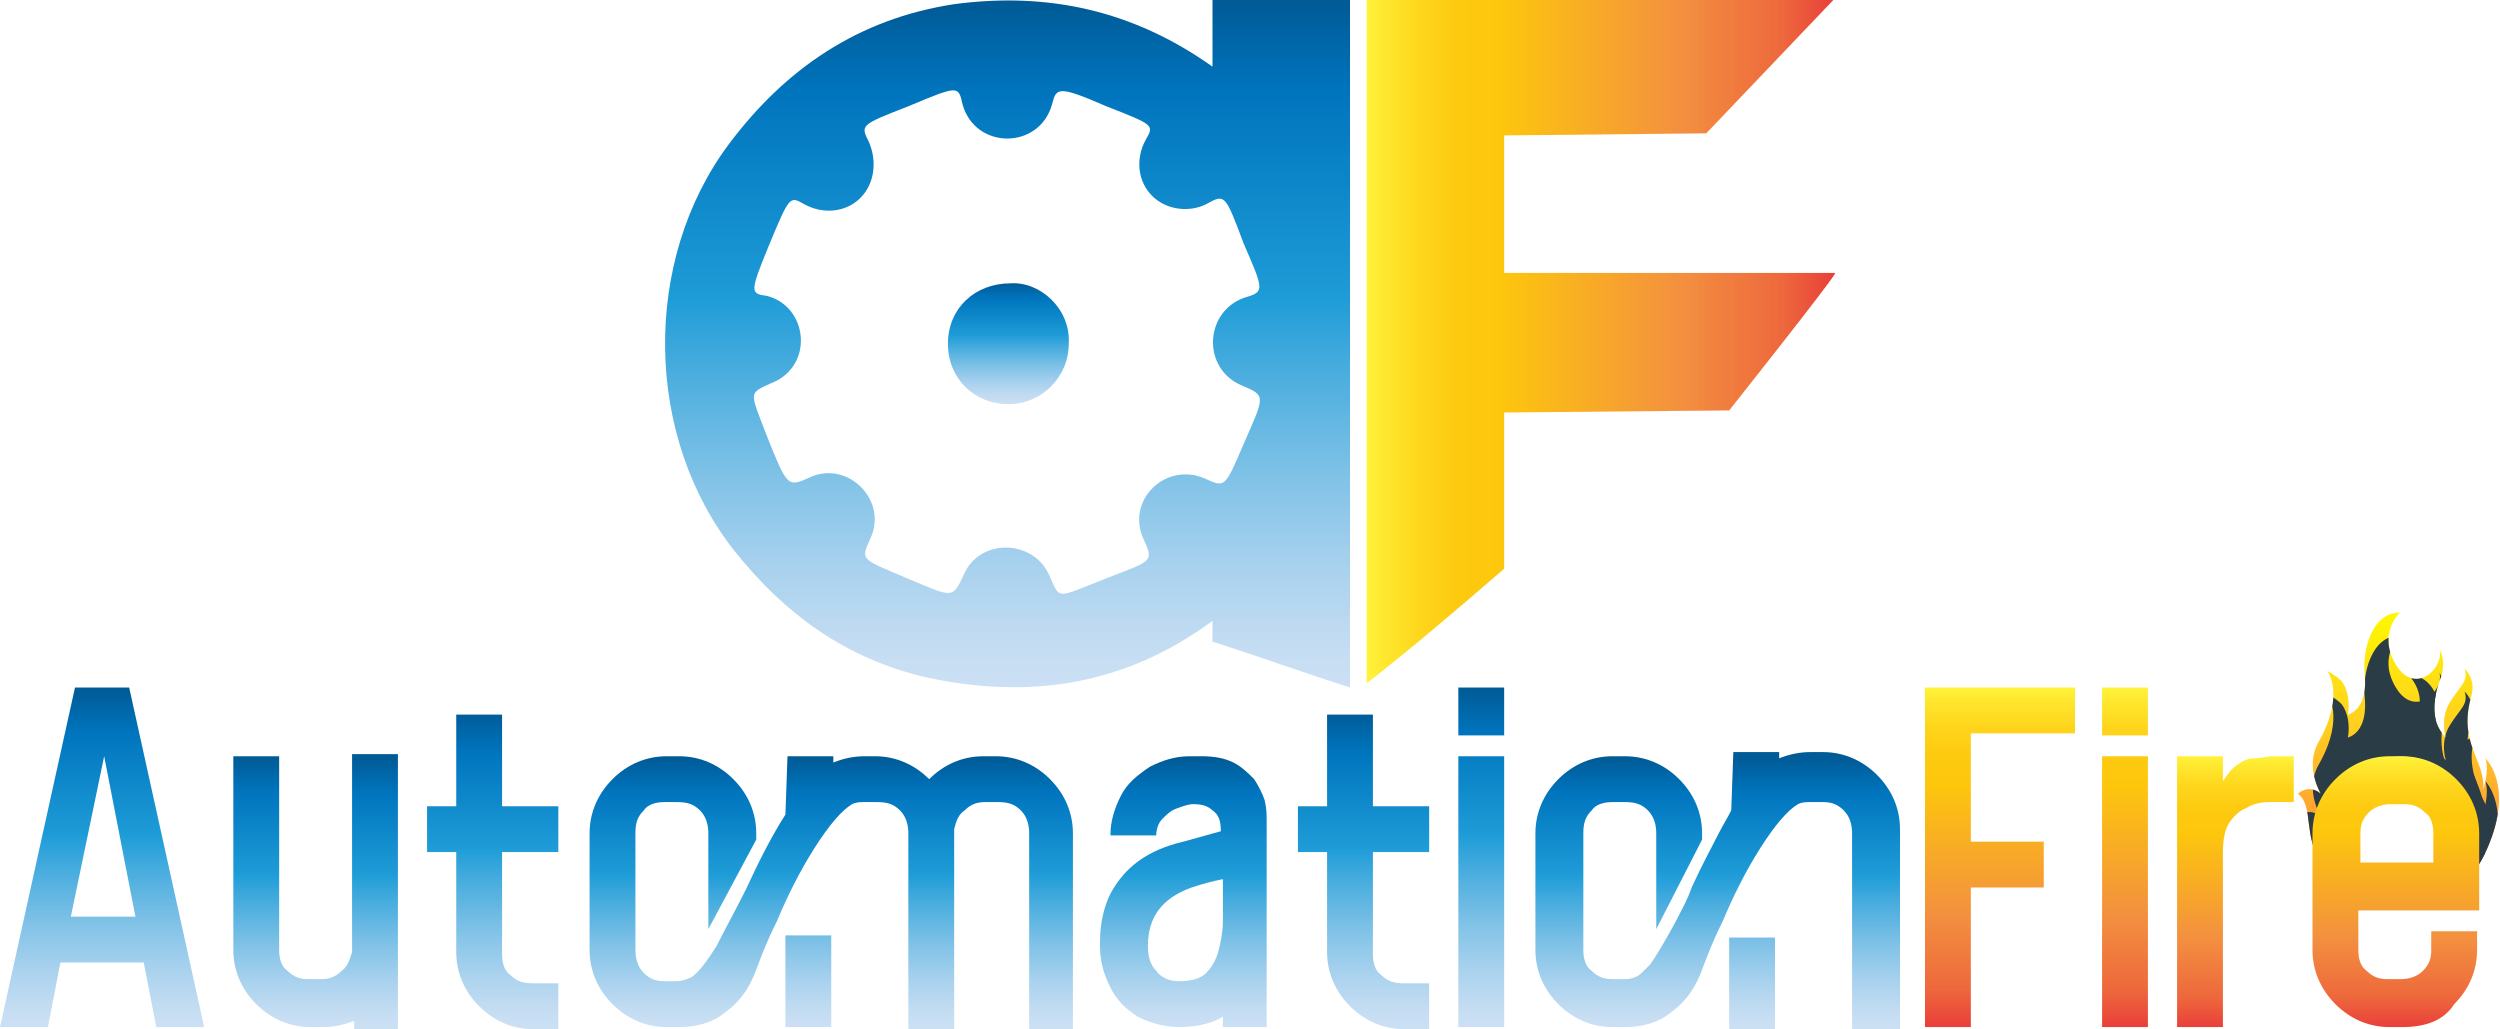 <?xml version="1.0" encoding="utf-8"?>
<!-- Generator: Adobe Illustrator 24.0.0, SVG Export Plug-In . SVG Version: 6.00 Build 0)  -->
<svg version="1.1" id="Layer_1" xmlns="http://www.w3.org/2000/svg" xmlns:xlink="http://www.w3.org/1999/xlink" x="0px" y="0px"
	 viewBox="0 0 120 49.4" style="enable-background:new 0 0 120 49.4;" xml:space="preserve">
<style type="text/css">
	.st0{fill:url(#XMLID_2_);}
	.st1{fill:url(#XMLID_3_);}
	.st2{fill:url(#XMLID_4_);}
	.st3{fill:url(#XMLID_5_);}
	.st4{clip-path:url(#XMLID_6_);}
	.st5{fill:#2A3C46;}
	.st6{fill:url(#XMLID_7_);}
	.st7{fill:url(#XMLID_8_);}
	.st8{fill:url(#XMLID_9_);}
	.st9{fill:url(#XMLID_10_);}
	.st10{fill:url(#XMLID_11_);}
	.st11{fill:url(#XMLID_12_);}
	.st12{fill:url(#XMLID_13_);}
	.st13{fill:url(#XMLID_14_);}
	.st14{fill:url(#XMLID_15_);}
	.st15{fill:url(#XMLID_16_);}
	.st16{fill:url(#XMLID_17_);}
	.st17{fill:url(#XMLID_18_);}
</style>
<g id="XMLID_831_">
	<g id="XMLID_828_">
		<linearGradient id="XMLID_2_" gradientUnits="userSpaceOnUse" x1="65.62" y1="16.463" x2="88.105" y2="16.463">
			<stop  offset="0" style="stop-color:#FFF33B"/>
			<stop  offset="4.010540e-02" style="stop-color:#FEE72E"/>
			<stop  offset="0.117" style="stop-color:#FED51B"/>
			<stop  offset="0.196" style="stop-color:#FDCA10"/>
			<stop  offset="0.281" style="stop-color:#FDC70C"/>
			<stop  offset="0.668" style="stop-color:#F3903F"/>
			<stop  offset="0.888" style="stop-color:#ED683C"/>
			<stop  offset="1" style="stop-color:#E93E3A"/>
		</linearGradient>
		<path id="XMLID_960_" class="st0" d="M72.2,27.3c-2.2,1.9-4.3,3.7-6.6,5.5c0-11,0-21.9,0-32.8c5.8,0,21.4,0,22.4,0
			c0,0-6.1,6.4-6.1,6.4s-9.5,0.1-9.7,0.1c0,2.2,0,4.3,0,6.6c5.3,0,10.6,0,15.9,0C88,13.4,83,19.7,83,19.7s-10.6,0.1-10.8,0.1
			C72.2,22.3,72.2,24.8,72.2,27.3z"/>
		<g id="XMLID_823_">
			<linearGradient id="XMLID_3_" gradientUnits="userSpaceOnUse" x1="48.373" y1="19.419" x2="48.373" y2="13.542">
				<stop  offset="0" style="stop-color:#CCE0F4"/>
				<stop  offset="6.405089e-02" style="stop-color:#C3DCF2"/>
				<stop  offset="0.171" style="stop-color:#A9D2EE"/>
				<stop  offset="0.307" style="stop-color:#80C2E7"/>
				<stop  offset="0.465" style="stop-color:#47ACDE"/>
				<stop  offset="0.567" style="stop-color:#1E9CD7"/>
				<stop  offset="0.865" style="stop-color:#0075BE"/>
				<stop  offset="0.994" style="stop-color:#005B97"/>
			</linearGradient>
			<path id="XMLID_937_" class="st1" d="M51.3,16.5c0,1.6-1.3,2.9-2.9,2.9c-1.6,0-2.9-1.2-2.9-2.9c0-1.7,1.3-2.9,3-2.9
				C49.9,13.5,51.4,14.8,51.3,16.5z"/>
			<linearGradient id="XMLID_4_" gradientUnits="userSpaceOnUse" x1="48.345" y1="32.996" x2="48.345" y2="-9.094947e-13">
				<stop  offset="0" style="stop-color:#CCE0F4"/>
				<stop  offset="6.405089e-02" style="stop-color:#C3DCF2"/>
				<stop  offset="0.171" style="stop-color:#A9D2EE"/>
				<stop  offset="0.307" style="stop-color:#80C2E7"/>
				<stop  offset="0.465" style="stop-color:#47ACDE"/>
				<stop  offset="0.567" style="stop-color:#1E9CD7"/>
				<stop  offset="0.865" style="stop-color:#0075BE"/>
				<stop  offset="0.994" style="stop-color:#005B97"/>
			</linearGradient>
			<path id="XMLID_840_" class="st2" d="M58.2,0c0,1.1,0,2.1,0,3.2c-3.8-2.7-7.9-3.6-12.4-3c-4.6,0.7-8.1,3.1-10.8,6.7
				c-4.2,5.6-4.1,14.1,0.3,19.6c2.4,3,5.3,5.1,9.1,6c5,1.1,9.6,0.4,13.8-2.7c0,0.3,0,0.6,0,1c2.2,0.7,4.4,1.5,6.6,2.2
				c0-11,0-21.9,0-33C62.7,0,60.5,0,58.2,0z M59.6,18.5c1.2,0.5,1.1,0.5,0.1,2.8c-0.9,2.1-0.9,2.1-1.8,1.7c-1.9-0.9-3.9,1-3,2.9
				c0.5,1.1,0.4,1-1.9,1.9c-2.3,0.9-2.1,1-2.6-0.1c-0.7-1.8-3.3-1.9-4.1-0.2c-0.6,1.3-0.5,1.2-2.9,0.2c-2.1-0.9-2.1-0.8-1.6-1.9
				c0.8-1.8-1.1-3.7-2.9-2.9c-1.1,0.5-1.1,0.5-2.1-2c-0.8-2.1-0.9-2,0.2-2.5c2.1-0.8,1.8-3.7-0.2-4.2C36,14.1,36,14,36.9,11.8
				c1-2.4,1-2.4,1.7-2c0.9,0.5,2,0.4,2.7-0.3c0.7-0.7,0.8-1.8,0.4-2.7C41.3,6,41.3,6,43.6,5.1c2.4-1,2.4-1,2.6-0.1
				c0.6,2.2,3.7,2.2,4.3,0c0.2-0.8,0.3-0.9,2.6,0.1C55.4,6,55.4,6,55,6.7c-0.5,0.9-0.4,2,0.3,2.7c0.7,0.7,1.8,0.8,2.6,0.4
				c0.9-0.5,0.9-0.5,1.8,1.9c1,2.3,1,2.3,0,2.6C57.8,15,57.7,17.7,59.6,18.5z"/>
		</g>
	</g>
	<g id="XMLID_827_">
		<g id="XMLID_889_">
			<g id="XMLID_897_">
				<linearGradient id="XMLID_5_" gradientUnits="userSpaceOnUse" x1="115.181" y1="43.31" x2="115.181" y2="29.282">
					<stop  offset="0" style="stop-color:#FF7543"/>
					<stop  offset="0.607" style="stop-color:#FFD01F"/>
					<stop  offset="1" style="stop-color:#FFF900"/>
				</linearGradient>
				<path id="XMLID_898_" class="st3" d="M119.3,36.4c0.2,0.6-0.1,1.5-0.1,1.5c0.1-1.4-1.2-2.2-0.6-4.4c0.3-0.9-0.3-1.4-0.3-1.4
					c0.2,0.6-0.2,0.8-0.7,1.6s-0.2,1.7-0.2,1.7c-0.9-0.9-0.5-2.2-0.2-3c0.2-0.8-0.1-1.2-0.1-1.2c0.2,0.9-1.2,2.2-2.1,0.7
					c-0.9-1.5,0.2-2.5,0.2-2.5c-1.4,0-1.8,1.9-1.7,2.9c0.2,1.8-0.8,2-0.8,2c0.1-0.6,0-1.2-0.3-1.6c-0.3-0.3-0.7-0.5-0.7-0.5
					s0.9,1.1-0.4,3.4c-0.7,1.2,0.1,2.5,0.1,2.5c-0.6-0.5-1.1,0-1.1,0c0.8,0.6,0.2,2.1,1.2,3.4c0.6,0.8,1.2,1.2,1.8,1.5
					c-1-0.6-1.7-1.8-1.7-3.1c0-2,1.6-3.6,3.6-3.6s3.6,1.6,3.6,3.6c0,1.3-0.7,2.5-1.8,3.1c1.5-0.5,2.1-1.6,2.4-2.3
					C120.7,37.7,119.3,36.4,119.3,36.4z"/>
			</g>
			<g id="XMLID_890_">
				<defs>
					<path id="XMLID_892_" d="M119.3,36.4c0.2,0.6-0.1,1.5-0.1,1.5c0.1-1.4-1.2-2.2-0.6-4.4c0.3-0.9-0.3-1.4-0.3-1.4
						c0.2,0.6-0.2,0.8-0.7,1.6s-0.2,1.7-0.2,1.7c-0.9-0.9-0.5-2.2-0.2-3c0.2-0.8-0.1-1.2-0.1-1.2c0.2,0.9-1.2,2.2-2.1,0.7
						c-0.9-1.5,0.2-2.5,0.2-2.5c-1.4,0-1.8,1.9-1.7,2.9c0.2,1.8-0.8,2-0.8,2c0.1-0.6,0-1.2-0.3-1.6c-0.3-0.3-0.7-0.5-0.7-0.5
						s0.9,1.1-0.4,3.4c-0.7,1.2,0.1,2.5,0.1,2.5c-0.6-0.5-1.1,0-1.1,0c0.8,0.6,0.2,2.1,1.2,3.4c0.6,0.8,1.2,1.2,1.8,1.5
						c-1-0.6-1.7-1.8-1.7-3.1c0-2,1.6-3.6,3.6-3.6s3.6,1.6,3.6,3.6c0,1.3-0.7,2.5-1.8,3.1c1.5-0.5,2.1-1.6,2.4-2.3
						C120.7,37.7,119.3,36.4,119.3,36.4z"/>
				</defs>
				<clipPath id="XMLID_6_">
					<use xlink:href="#XMLID_892_"  style="overflow:visible;"/>
				</clipPath>
				<g id="XMLID_895_" class="st4">
					<path id="XMLID_896_" class="st5" d="M119.3,37.5c0.2,0.6-0.1,1.5-0.1,1.5c0.1-1.4-1.2-2.2-0.6-4.4c0.3-0.9-0.3-1.4-0.3-1.4
						c0.2,0.6-0.2,0.8-0.7,1.6s-0.2,1.7-0.2,1.7c-0.9-0.9-0.5-2.2-0.2-3c0.2-0.8-0.1-1.2-0.1-1.2c0.2,0.9-1.2,2.2-2.1,0.7
						c-0.9-1.5,0.2-2.5,0.2-2.5c-1.4,0-1.8,1.9-1.7,2.9c0.2,1.8-0.8,2-0.8,2c0.1-0.6,0-1.2-0.3-1.6c-0.3-0.3-0.7-0.5-0.7-0.5
						s0.9,1.1-0.4,3.4c-0.7,1.2,0.1,2.5,0.1,2.5c-0.6-0.5-1.1,0-1.1,0c0.8,0.6,0.2,2.1,1.2,3.4c0.6,0.8,1.2,1.2,1.8,1.5
						c-1-0.6-1.7-1.8-1.7-3.1c0-2,1.6-3.6,3.6-3.6s3.6,1.6,3.6,3.6c0,1.3-0.7,2.5-1.8,3.1c1.5-0.5,2.1-1.6,2.4-2.3
						C120.6,38.8,119.3,37.5,119.3,37.5z"/>
				</g>
				<g id="XMLID_893_" class="st4">
					<path id="XMLID_894_" class="st5" d="M111.6,39.4c-0.2,0.6,0.1,1.4,0.1,1.4c-0.1-1.4,1.2-2.1,0.6-4.3c-0.2-0.9,0.3-1.4,0.3-1.4
						c-0.1,0.6,0.2,0.8,0.7,1.6c0.5,0.8,0.2,1.6,0.2,1.6c0.8-0.9,0.5-2.2,0.2-2.9s0.1-1.2,0.1-1.2c-0.1,0.9,1.1,2.1,2,0.6
						c0.9-1.4-0.2-2.4-0.2-2.4c1.4,0,1.7,1.8,1.6,2.8c-0.1,1.7,0.7,2,0.7,2c-0.1-0.6,0-1.2,0.3-1.5c0.3-0.3,0.7-0.4,0.7-0.4
						s-0.8,1,0.4,3.3c0.7,1.2-0.1,2.4-0.1,2.4c0.6-0.4,1.1,0,1.1,0c-0.8,0.6-0.2,2-1.2,3.3c-0.5,0.8-1.2,1.2-1.8,1.4
						c1-0.6-4.7-0.5-3.7,0.1c-1.4-0.5-2.1-1.6-2.3-2.3C110.3,40.7,111.6,39.4,111.6,39.4z"/>
				</g>
			</g>
		</g>
		<g id="XMLID_854_">
			<g id="XMLID_852_">
				<linearGradient id="XMLID_7_" gradientUnits="userSpaceOnUse" x1="4.914" y1="49.321" x2="4.914" y2="33.007">
					<stop  offset="0" style="stop-color:#CCE0F4"/>
					<stop  offset="6.405089e-02" style="stop-color:#C3DCF2"/>
					<stop  offset="0.171" style="stop-color:#A9D2EE"/>
					<stop  offset="0.307" style="stop-color:#80C2E7"/>
					<stop  offset="0.465" style="stop-color:#47ACDE"/>
					<stop  offset="0.567" style="stop-color:#1E9CD7"/>
					<stop  offset="0.865" style="stop-color:#0075BE"/>
					<stop  offset="0.994" style="stop-color:#005B97"/>
				</linearGradient>
				<path id="XMLID_856_" class="st6" d="M9.8,49.3H7.5l-0.6-3.1h-4l-0.6,3.1H0L3.6,33h2.6L9.8,49.3z M6.5,44l-1.5-7.7L3.4,44H6.5z"
					/>
				<linearGradient id="XMLID_8_" gradientUnits="userSpaceOnUse" x1="15.196" y1="49.354" x2="15.196" y2="36.294">
					<stop  offset="0" style="stop-color:#CCE0F4"/>
					<stop  offset="6.405089e-02" style="stop-color:#C3DCF2"/>
					<stop  offset="0.171" style="stop-color:#A9D2EE"/>
					<stop  offset="0.307" style="stop-color:#80C2E7"/>
					<stop  offset="0.465" style="stop-color:#47ACDE"/>
					<stop  offset="0.567" style="stop-color:#1E9CD7"/>
					<stop  offset="0.865" style="stop-color:#0075BE"/>
					<stop  offset="0.994" style="stop-color:#005B97"/>
				</linearGradient>
				<path id="XMLID_859_" class="st7" d="M19.2,49.4H17V49c-0.5,0.2-1,0.3-1.5,0.3h-0.6c-1,0-1.9-0.4-2.6-1.1
					c-0.7-0.7-1.1-1.6-1.1-2.6l0-9.3h2.2v9.3c0,0.4,0.1,0.8,0.4,1c0.3,0.3,0.6,0.4,1,0.4h0.6c0.4,0,0.7-0.1,1-0.4
					c0.3-0.2,0.4-0.6,0.5-0.9v-9.5h2.2V49.4z"/>
				<linearGradient id="XMLID_9_" gradientUnits="userSpaceOnUse" x1="23.701" y1="49.354" x2="23.701" y2="34.092">
					<stop  offset="0" style="stop-color:#CCE0F4"/>
					<stop  offset="6.405089e-02" style="stop-color:#C3DCF2"/>
					<stop  offset="0.171" style="stop-color:#A9D2EE"/>
					<stop  offset="0.307" style="stop-color:#80C2E7"/>
					<stop  offset="0.465" style="stop-color:#47ACDE"/>
					<stop  offset="0.567" style="stop-color:#1E9CD7"/>
					<stop  offset="0.865" style="stop-color:#0075BE"/>
					<stop  offset="0.994" style="stop-color:#005B97"/>
				</linearGradient>
				<path id="XMLID_861_" class="st8" d="M26.8,49.4h-1.2c-1,0-1.9-0.4-2.6-1.1c-0.7-0.7-1.1-1.6-1.1-2.6v-4.8h-1.4v-2.2h1.4v-4.4
					h2.2v4.4h2.7v2.2h-2.7v4.9c0,0.4,0.1,0.8,0.4,1c0.3,0.3,0.6,0.4,1.1,0.4h1.2V49.4z"/>
				<linearGradient id="XMLID_10_" gradientUnits="userSpaceOnUse" x1="39.86" y1="49.354" x2="39.86" y2="36.283">
					<stop  offset="0" style="stop-color:#CCE0F4"/>
					<stop  offset="6.405089e-02" style="stop-color:#C3DCF2"/>
					<stop  offset="0.171" style="stop-color:#A9D2EE"/>
					<stop  offset="0.307" style="stop-color:#80C2E7"/>
					<stop  offset="0.465" style="stop-color:#47ACDE"/>
					<stop  offset="0.567" style="stop-color:#1E9CD7"/>
					<stop  offset="0.865" style="stop-color:#0075BE"/>
					<stop  offset="0.994" style="stop-color:#005B97"/>
				</linearGradient>
				<path id="XMLID_863_" class="st9" d="M51.6,49.4h-2.2V40c0-0.4-0.1-0.8-0.4-1.1c-0.3-0.3-0.6-0.4-1.1-0.4h-0.6
					c-0.4,0-0.7,0.1-1,0.4c-0.3,0.2-0.4,0.5-0.5,0.9c0,0,0,0.1,0,0.1c0,0,0,3.2,0,9.5h-2.2V40c0-0.4-0.1-0.8-0.4-1.1
					c-0.3-0.3-0.6-0.4-1.1-0.4h-0.6c-0.2,0-0.4,0-0.6,0.1c-0.5,0.3-1.1,1-1.8,2.1c-0.7,1.1-1.3,2.3-1.8,3.5
					c-0.6,1.2-0.9,2.1-1.1,2.6c-0.3,0.7-0.7,1.3-1.4,1.8c-0.6,0.5-1.4,0.7-2.2,0.7h-0.6c-1,0-1.9-0.4-2.6-1.1
					c-0.7-0.7-1.1-1.6-1.1-2.6V40c0-1,0.4-1.9,1.1-2.6c0.7-0.7,1.6-1.1,2.6-1.1h0.6c1,0,1.9,0.4,2.6,1.1c0.7,0.7,1.1,1.6,1.1,2.6
					l0,0.3L34,44.6V40c0-0.4-0.1-0.8-0.4-1.1c-0.3-0.3-0.6-0.4-1.1-0.4h-0.6c-0.4,0-0.8,0.1-1,0.4c-0.3,0.3-0.4,0.6-0.4,1.1v5.6
					c0,0.4,0.1,0.8,0.4,1.1c0.3,0.3,0.6,0.4,1,0.4h0.6c0.2,0,0.5-0.1,0.7-0.2c0.3-0.2,0.7-0.7,1.2-1.5c0.4-0.8,0.9-1.7,1.4-2.7
					c0.6-1.3,1.2-2.5,1.9-3.6l0.1-2.8h2.2v0.3c0.5-0.2,1-0.3,1.5-0.3H42c1,0,1.9,0.4,2.6,1.1c0.7-0.7,1.6-1.1,2.6-1.1h0.6
					c1,0,1.9,0.4,2.6,1.1c0.7,0.7,1.1,1.6,1.1,2.6V49.4z M39.9,49.3h-2.2l0-4.4h2.2L39.9,49.3z"/>
				<linearGradient id="XMLID_11_" gradientUnits="userSpaceOnUse" x1="56.892" y1="49.321" x2="56.892" y2="36.283">
					<stop  offset="0" style="stop-color:#CCE0F4"/>
					<stop  offset="6.405089e-02" style="stop-color:#C3DCF2"/>
					<stop  offset="0.171" style="stop-color:#A9D2EE"/>
					<stop  offset="0.307" style="stop-color:#80C2E7"/>
					<stop  offset="0.465" style="stop-color:#47ACDE"/>
					<stop  offset="0.567" style="stop-color:#1E9CD7"/>
					<stop  offset="0.865" style="stop-color:#0075BE"/>
					<stop  offset="0.994" style="stop-color:#005B97"/>
				</linearGradient>
				<path id="XMLID_866_" class="st10" d="M60.9,49.3h-2.2v-0.5c-0.5,0.3-1.2,0.5-2.1,0.5c-0.7,0-1.4-0.2-2-0.5
					c-0.6-0.4-1-0.8-1.3-1.4c-0.3-0.6-0.5-1.2-0.5-2v-0.2c0-0.9,0.2-1.7,0.5-2.3c0.7-1.3,1.8-2.1,3.5-2.5l1.8-0.5
					c0-0.5-0.1-0.8-0.4-1c-0.2-0.2-0.5-0.3-0.9-0.3c-0.3,0-0.5,0.1-0.8,0.2c-0.3,0.1-0.5,0.3-0.7,0.5c-0.2,0.2-0.3,0.5-0.3,0.8h-2.2
					c0-0.7,0.2-1.3,0.5-1.9c0.3-0.6,0.8-1,1.4-1.4c0.6-0.3,1.2-0.5,1.9-0.5h0.6c0.6,0,1.1,0.1,1.5,0.3c0.4,0.2,0.7,0.5,1,0.8
					c0.2,0.3,0.4,0.7,0.5,1c0.1,0.4,0.1,0.7,0.1,1V49.3z M56.6,47.1c0.5,0,1-0.1,1.3-0.4c0.3-0.3,0.5-0.7,0.6-1.1
					c0.1-0.4,0.2-0.9,0.2-1.4v-2c-0.5,0.1-0.9,0.2-1.5,0.4c-1.4,0.5-2.1,1.4-2.1,2.8c0,0.5,0.1,0.9,0.4,1.2
					C55.7,46.9,56.1,47.1,56.6,47.1z"/>
				<linearGradient id="XMLID_12_" gradientUnits="userSpaceOnUse" x1="65.47" y1="49.354" x2="65.47" y2="34.092">
					<stop  offset="0" style="stop-color:#CCE0F4"/>
					<stop  offset="6.405089e-02" style="stop-color:#C3DCF2"/>
					<stop  offset="0.171" style="stop-color:#A9D2EE"/>
					<stop  offset="0.307" style="stop-color:#80C2E7"/>
					<stop  offset="0.465" style="stop-color:#47ACDE"/>
					<stop  offset="0.567" style="stop-color:#1E9CD7"/>
					<stop  offset="0.865" style="stop-color:#0075BE"/>
					<stop  offset="0.994" style="stop-color:#005B97"/>
				</linearGradient>
				<path id="XMLID_869_" class="st11" d="M68.6,49.4h-1.2c-1,0-1.9-0.4-2.6-1.1c-0.7-0.7-1.1-1.6-1.1-2.6v-4.8h-1.4v-2.2h1.4v-4.4
					h2.2v4.4h2.7v2.2h-2.7v4.9c0,0.4,0.1,0.8,0.4,1c0.3,0.3,0.6,0.4,1.1,0.4h1.2V49.4z"/>
			</g>
			<linearGradient id="XMLID_13_" gradientUnits="userSpaceOnUse" x1="71.059" y1="49.343" x2="71.059" y2="33.03">
				<stop  offset="0" style="stop-color:#CCE0F4"/>
				<stop  offset="6.405089e-02" style="stop-color:#C3DCF2"/>
				<stop  offset="0.171" style="stop-color:#A9D2EE"/>
				<stop  offset="0.307" style="stop-color:#80C2E7"/>
				<stop  offset="0.465" style="stop-color:#47ACDE"/>
				<stop  offset="0.567" style="stop-color:#1E9CD7"/>
				<stop  offset="0.865" style="stop-color:#0075BE"/>
				<stop  offset="0.994" style="stop-color:#005B97"/>
			</linearGradient>
			<path id="XMLID_871_" class="st12" d="M72.2,35.3h-2.2V33h2.2V35.3z M72.2,49.3h-2.2v-13h2.2V49.3z"/>
			<linearGradient id="XMLID_14_" gradientUnits="userSpaceOnUse" x1="82.303" y1="49.376" x2="82.303" y2="36.317">
				<stop  offset="0" style="stop-color:#CCE0F4"/>
				<stop  offset="6.405089e-02" style="stop-color:#C3DCF2"/>
				<stop  offset="0.171" style="stop-color:#A9D2EE"/>
				<stop  offset="0.307" style="stop-color:#80C2E7"/>
				<stop  offset="0.465" style="stop-color:#47ACDE"/>
				<stop  offset="0.567" style="stop-color:#1E9CD7"/>
				<stop  offset="0.865" style="stop-color:#0075BE"/>
				<stop  offset="0.994" style="stop-color:#005B97"/>
			</linearGradient>
			<path id="XMLID_874_" class="st13" d="M91.1,49.4h-2.2V40c0-0.4-0.1-0.8-0.4-1.1c-0.3-0.3-0.6-0.4-1-0.4h-0.6
				c-0.2,0-0.4,0-0.6,0.1c-0.5,0.3-1.1,1-1.8,2.1c-0.7,1.1-1.3,2.3-1.8,3.5c-0.6,1.2-0.9,2.1-1.1,2.6c-0.3,0.7-0.7,1.3-1.4,1.8
				c-0.6,0.5-1.4,0.7-2.2,0.7h-0.6c-1,0-1.9-0.4-2.6-1.1c-0.7-0.7-1.1-1.6-1.1-2.6V40c0-1,0.4-1.9,1.1-2.6c0.7-0.7,1.6-1.1,2.6-1.1
				h0.6c1,0,1.9,0.4,2.6,1.1c0.7,0.7,1.1,1.6,1.1,2.6l0,0.3l-2.2,4.3V40c0-0.4-0.1-0.8-0.4-1.1c-0.3-0.3-0.6-0.4-1.1-0.4h-0.6
				c-0.4,0-0.8,0.1-1,0.4c-0.3,0.3-0.4,0.6-0.4,1.1v5.6c0,0.4,0.1,0.8,0.4,1c0.3,0.3,0.6,0.4,1,0.4h0.6c0.3,0,0.6-0.1,0.8-0.3
				l0.4-0.4c0.3-0.4,0.7-1.1,1.2-2c0.3-0.6,0.6-1.1,0.8-1.7c0.5-1.1,1-2,1.3-2.6c0.2-0.4,0.4-0.7,0.6-1.1l0.1-2.8h2.2v0.3
				c0.5-0.2,1-0.3,1.5-0.3h0.6c1,0,1.9,0.4,2.6,1.1c0.7,0.7,1.1,1.6,1.1,2.6V49.4z M85.3,49.4H83l0-4.4h2.2V49.4z"/>
		</g>
		<g id="XMLID_887_">
			<linearGradient id="XMLID_15_" gradientUnits="userSpaceOnUse" x1="95.966" y1="32.996" x2="95.966" y2="49.31">
				<stop  offset="0" style="stop-color:#FFF33B"/>
				<stop  offset="4.010540e-02" style="stop-color:#FEE72E"/>
				<stop  offset="0.117" style="stop-color:#FED51B"/>
				<stop  offset="0.196" style="stop-color:#FDCA10"/>
				<stop  offset="0.281" style="stop-color:#FDC70C"/>
				<stop  offset="0.668" style="stop-color:#F3903F"/>
				<stop  offset="0.888" style="stop-color:#ED683C"/>
				<stop  offset="1" style="stop-color:#E93E3A"/>
			</linearGradient>
			<path id="XMLID_877_" class="st14" d="M94.6,49.3h-2.2V33h7.2v2.2h-5v5.2h3.5v2.2h-3.5V49.3z"/>
			<linearGradient id="XMLID_16_" gradientUnits="userSpaceOnUse" x1="102.026" y1="33.03" x2="102.026" y2="49.343">
				<stop  offset="0" style="stop-color:#FFF33B"/>
				<stop  offset="4.010540e-02" style="stop-color:#FEE72E"/>
				<stop  offset="0.117" style="stop-color:#FED51B"/>
				<stop  offset="0.196" style="stop-color:#FDCA10"/>
				<stop  offset="0.281" style="stop-color:#FDC70C"/>
				<stop  offset="0.668" style="stop-color:#F3903F"/>
				<stop  offset="0.888" style="stop-color:#ED683C"/>
				<stop  offset="1" style="stop-color:#E93E3A"/>
			</linearGradient>
			<path id="XMLID_879_" class="st15" d="M103.1,35.3h-2.2V33h2.2V35.3z M103.1,49.3h-2.2v-13h2.2V49.3z"/>
			<linearGradient id="XMLID_17_" gradientUnits="userSpaceOnUse" x1="107.288" y1="36.283" x2="107.288" y2="49.343">
				<stop  offset="0" style="stop-color:#FFF33B"/>
				<stop  offset="4.010540e-02" style="stop-color:#FEE72E"/>
				<stop  offset="0.117" style="stop-color:#FED51B"/>
				<stop  offset="0.196" style="stop-color:#FDCA10"/>
				<stop  offset="0.281" style="stop-color:#FDC70C"/>
				<stop  offset="0.668" style="stop-color:#F3903F"/>
				<stop  offset="0.888" style="stop-color:#ED683C"/>
				<stop  offset="1" style="stop-color:#E93E3A"/>
			</linearGradient>
			<path id="XMLID_882_" class="st16" d="M106.7,49.3h-2.2v-13h2.2v1.2c0.2-0.3,0.4-0.6,0.7-0.8c0.3-0.2,0.5-0.3,0.8-0.3
				c0.3,0,0.6-0.1,1-0.1l0.9,0v2.2c-0.4,0-0.8,0-1.2,0c-0.4,0-0.8,0.1-1.1,0.3c-0.3,0.1-0.6,0.4-0.8,0.7c-0.2,0.3-0.3,0.8-0.3,1.4
				V49.3z"/>
			<linearGradient id="XMLID_18_" gradientUnits="userSpaceOnUse" x1="115.041" y1="36.283" x2="115.041" y2="49.343">
				<stop  offset="0" style="stop-color:#FFF33B"/>
				<stop  offset="4.010540e-02" style="stop-color:#FEE72E"/>
				<stop  offset="0.117" style="stop-color:#FED51B"/>
				<stop  offset="0.196" style="stop-color:#FDCA10"/>
				<stop  offset="0.281" style="stop-color:#FDC70C"/>
				<stop  offset="0.668" style="stop-color:#F3903F"/>
				<stop  offset="0.888" style="stop-color:#ED683C"/>
				<stop  offset="1" style="stop-color:#E93E3A"/>
			</linearGradient>
			<path id="XMLID_884_" class="st17" d="M115.3,49.3h-0.6c-1,0-1.9-0.4-2.6-1.1c-0.7-0.7-1.1-1.6-1.1-2.6V40c0-1,0.4-1.9,1.1-2.6
				c0.7-0.7,1.6-1.1,2.6-1.1h0.6c1,0,1.9,0.4,2.6,1.1c0.7,0.7,1.1,1.6,1.1,2.6v3.7h-5.8v1.9c0,0.4,0.1,0.8,0.4,1
				c0.3,0.3,0.6,0.4,1,0.4h0.6c0.4,0,0.8-0.1,1.1-0.4c0.3-0.3,0.4-0.6,0.4-1v-0.9h2.2v0.9c0,1-0.4,1.9-1.1,2.6
				C117.3,49,116.4,49.3,115.3,49.3z M116.8,41.5V40c0-0.4-0.1-0.8-0.4-1c-0.3-0.3-0.6-0.4-1-0.4h-0.6c-0.4,0-0.8,0.1-1.1,0.4
				c-0.3,0.3-0.4,0.6-0.4,1v1.4H116.8z"/>
		</g>
	</g>
</g>
</svg>
